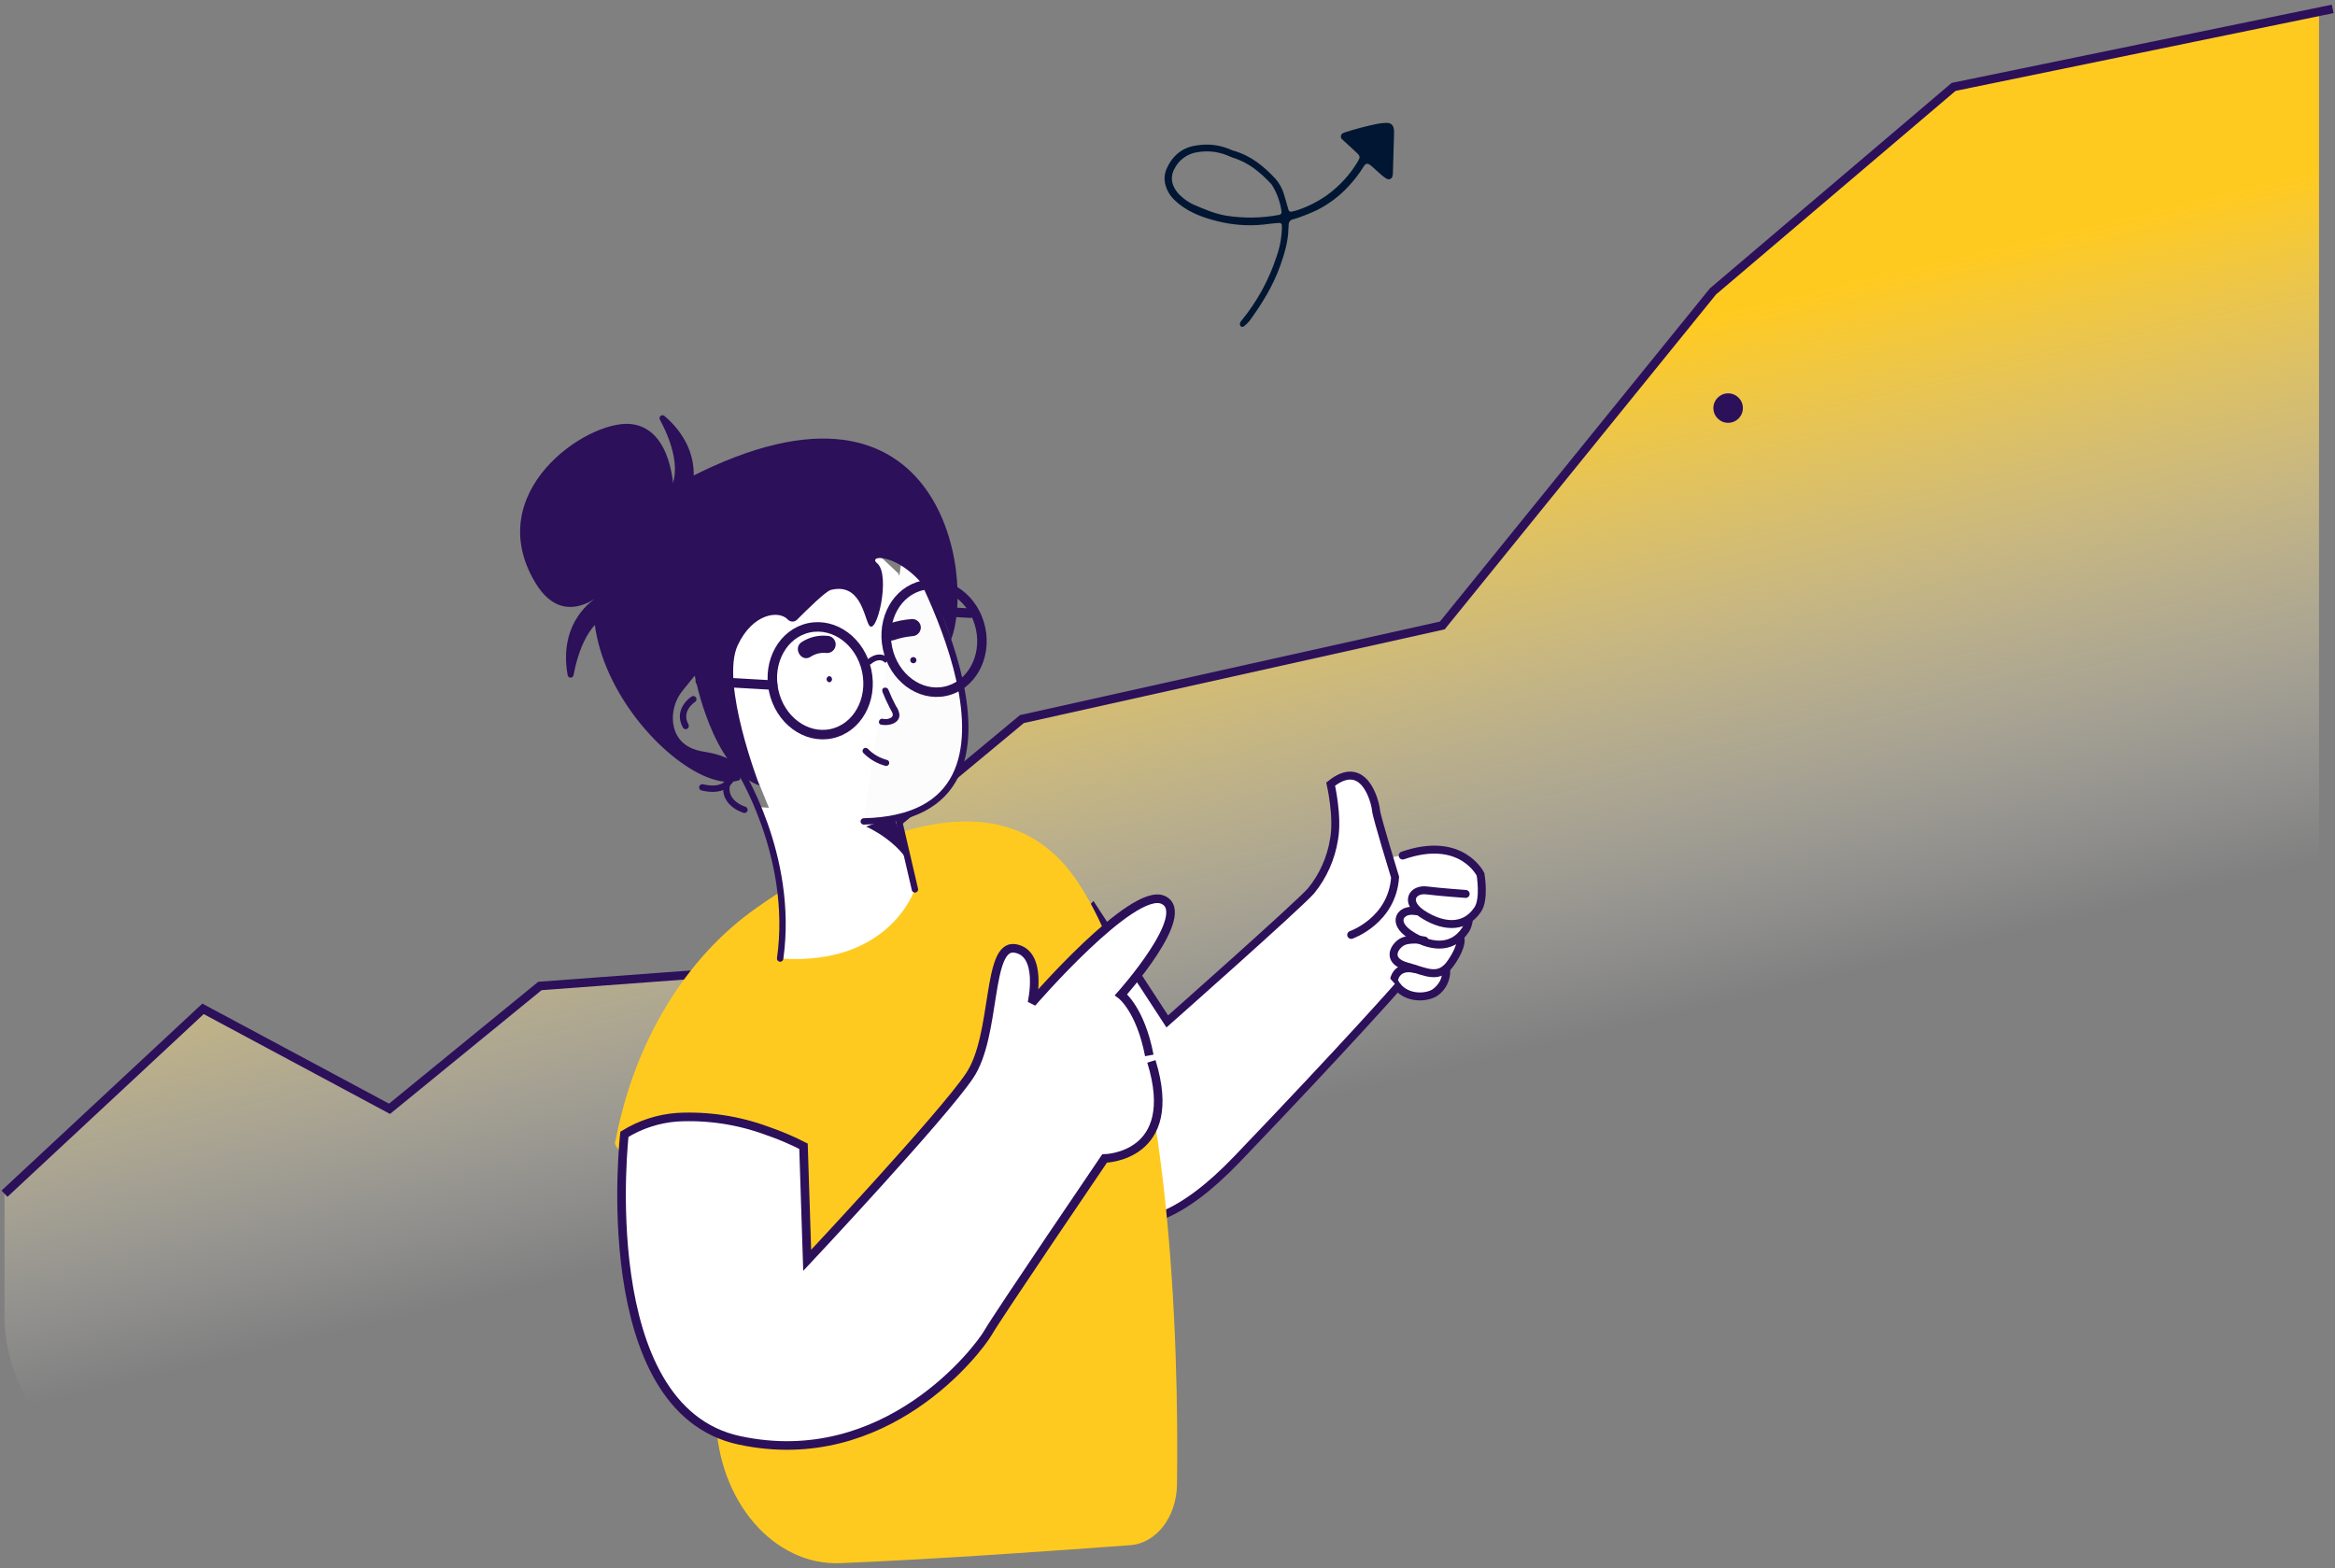 <?xml version="1.0" encoding="UTF-8"?>
<svg width="399px" height="268px" viewBox="0 0 399 268" version="1.1" xmlns="http://www.w3.org/2000/svg" xmlns:xlink="http://www.w3.org/1999/xlink">
    <rect x="0" y="0" width="399" height="268" fill="#808080" stroke="none"/>
    <!-- Generator: sketchtool 60 (101010) - https://sketch.com -->
    <title>A8F1ADB1-637C-4E0C-B622-D4281B116ADA</title>
    <desc>Created with sketchtool.</desc>
    <defs>
        <linearGradient x1="57.283%" y1="67.811%" x2="43.964%" y2="29.503%" id="linearGradient-1">
            <stop stop-color="#FFFFFF" stop-opacity="0" offset="0%"></stop>
            <stop stop-color="#FFCA1F" offset="100%"></stop>
        </linearGradient>
        <linearGradient x1="50.046%" y1="97.514%" x2="49.954%" y2="2.481%" id="linearGradient-2">
            <stop stop-color="#FFFFFF" offset="0%"></stop>
            <stop stop-color="#FFCA1F" offset="100%"></stop>
        </linearGradient>
        <linearGradient x1="50.049%" y1="97.514%" x2="49.951%" y2="2.481%" id="linearGradient-3">
            <stop stop-color="#FFFFFF" offset="0%"></stop>
            <stop stop-color="#FFCA1F" offset="100%"></stop>
        </linearGradient>
        <linearGradient x1="50.084%" y1="97.514%" x2="49.916%" y2="2.481%" id="linearGradient-4">
            <stop stop-color="#FFFFFF" offset="0%"></stop>
            <stop stop-color="#FFCA1F" offset="100%"></stop>
        </linearGradient>
        <linearGradient x1="50.161%" y1="97.514%" x2="49.84%" y2="2.481%" id="linearGradient-5">
            <stop stop-color="#FFFFFF" offset="0%"></stop>
            <stop stop-color="#FFCA1F" offset="100%"></stop>
        </linearGradient>
        <linearGradient x1="50.129%" y1="97.514%" x2="49.871%" y2="2.481%" id="linearGradient-6">
            <stop stop-color="#FFFFFF" offset="0%"></stop>
            <stop stop-color="#FFCA1F" offset="100%"></stop>
        </linearGradient>
        <linearGradient x1="50.273%" y1="97.514%" x2="49.727%" y2="2.481%" id="linearGradient-7">
            <stop stop-color="#FFFFFF" offset="0%"></stop>
            <stop stop-color="#FFCA1F" offset="100%"></stop>
        </linearGradient>
        <linearGradient x1="50.555%" y1="97.514%" x2="49.446%" y2="2.481%" id="linearGradient-8">
            <stop stop-color="#FFFFFF" offset="0%"></stop>
            <stop stop-color="#FFCA1F" offset="100%"></stop>
        </linearGradient>
        <linearGradient x1="50.409%" y1="97.514%" x2="49.591%" y2="2.481%" id="linearGradient-9">
            <stop stop-color="#FFFFFF" offset="0%"></stop>
            <stop stop-color="#FFCA1F" offset="100%"></stop>
        </linearGradient>
    </defs>
    <g id="Page-2" stroke="none" stroke-width="1" fill="none" fill-rule="evenodd">
        <g id="14.3-Home" transform="translate(-920, -1670)">
            <g id="growth" transform="translate(920, 1671)">
                <path d="M398.6,0.52 L333.83,13.85 L292.71,48.85 L246.46,105.94 L174.62,121.94 L122.41,165.31 L92.26,167.55 L66.56,188.55 L34.69,171.41 L0.77,203 L0.77,223.79 C0.766,232.048 4.34,239.903 10.569,245.325 C16.798,250.747 25.071,253.203 33.25,252.06 C54.25,249.06 79.25,247.41 88.49,254.06 C105.62,266.39 196.09,273.93 234.49,241.72 C272.89,209.51 321.49,245.15 335.92,245.15 L350.7,245.15 C375.868,245.15 396.27,224.748 396.27,199.58 L396.27,0.52" id="Path" fill="url(#linearGradient-1)" fill-rule="nonzero"></path>
                <line x1="374.95" y1="5.39" x2="374.95" y2="245.18" id="Path" stroke="url(#linearGradient-2)" stroke-width="1.03"></line>
                <line x1="332.12" y1="13.54" x2="332.12" y2="246.03" id="Path" stroke="url(#linearGradient-3)" stroke-width="1.03"></line>
                <line x1="289.29" y1="53.03" x2="289.29" y2="230.24" id="Path" stroke="url(#linearGradient-4)" stroke-width="1.03"></line>
                <line x1="246.46" y1="105.89" x2="246.46" y2="233.92" id="Path" stroke="url(#linearGradient-5)" stroke-width="1.03"></line>
                <line x1="203.62" y1="114.82" x2="203.62" y2="257.39" id="Path" stroke="url(#linearGradient-6)" stroke-width="1.03"></line>
                <line x1="117.96" y1="164.47" x2="117.96" y2="262.63" id="Path" stroke="url(#linearGradient-7)" stroke-width="1.03"></line>
                <line x1="75.13" y1="181.1" x2="75.13" y2="249.98" id="Path" stroke="url(#linearGradient-8)" stroke-width="1.03"></line>
                <line x1="32.29" y1="171.41" x2="32.29" y2="251.62" id="Path" stroke="url(#linearGradient-9)" stroke-width="1.03"></line>
                <polyline id="Path" stroke="#2C105A" stroke-width="1.47" points="0.77 203 34.69 171.41 66.56 188.49 92.26 167.5 122.41 165.26 174.62 121.89 246.46 105.89 292.71 48.8 333.83 13.85 398.6 0.52"></polyline>
                <path d="M250.81,148.38 C250.81,148.38 249.28,177.07 237.38,166.88 C225.48,156.69 227.44,156.94 227.44,156.94 L230.95,154.12 C230.95,154.12 246.11,148.38 246.46,148.38 L250.81,148.38 Z" id="Path" fill="#FFFFFF" fill-rule="nonzero"></path>
                <polygon id="Path" fill="#FFFFFF" fill-rule="nonzero" points="243.86 144.25 233.63 146.4 234.14 153.63 246.79 156.94 250.81 152.22"></polygon>
                <path d="M248.34,155.28 C248.34,155.28 244.04,154.98 241.67,154.68 C239.3,154.38 237.8,156.61 240.91,158.68 C244.02,160.75 248.01,161.53 250.41,157.93 C251.61,156.15 250.88,151.93 250.88,151.93" id="Path" stroke="#2C105A" stroke-width="1.36" fill="#FFFFFF" fill-rule="nonzero" stroke-linecap="round"></path>
                <path d="M243.43,159.74 C243.43,159.74 240.61,159.14 239.27,160.18 C237.93,161.22 237.19,163.3 240.45,164.18 C243.71,165.06 245.93,166.56 248.02,163.43 C250.11,160.3 249.52,159.27 249.52,159.27" id="Path" stroke="#2C105A" stroke-width="1.36" stroke-linecap="round"></path>
                <path d="M247.13,164.79 C247.194,166.331 246.457,167.795 245.18,168.66 C243.1,169.85 239.41,169.46 238.18,166.58 C238.18,166.58 238.47,163.91 241.67,164.58" id="Path" stroke="#2C105A" stroke-width="1.36" stroke-linecap="round"></path>
                <path d="M230.89,158.77 C230.89,158.77 237.89,156.35 238.39,148.91 C238.39,148.91 235.23,138.61 235.14,137.54 C234.98,135.85 233.04,128.45 227.38,133.01 C227.38,133.01 228.67,138.56 227.96,142.42 C227.453,145.664 226.094,148.715 224.02,151.26 C221.48,154.08 199.46,173.56 199.46,173.56 L186.76,154.08 L165.69,176.91 C165.69,176.91 177.07,191.63 180.61,197.91 C184.15,204.19 192.19,217.14 211.4,197.08 C230.61,177.02 238.81,167.65 238.81,167.65" id="Path" stroke="#2C105A" stroke-width="1.36" fill="#FFFFFF" fill-rule="nonzero" stroke-linecap="round"></path>
                <path d="M250.45,151.77 C250.45,151.77 246.15,151.47 243.78,151.17 C241.41,150.87 239.91,153.11 243.02,155.17 C246.13,157.23 250.12,158.02 252.52,154.43 C253.72,152.64 252.99,148.43 252.99,148.43 C252.99,148.43 249.76,141.71 239.69,145.21" id="Path" stroke="#2C105A" stroke-width="1.36" fill="#FFFFFF" fill-rule="nonzero" stroke-linecap="round"></path>
                <path d="M105.24,193.64 C108.47,176.96 117.13,162.72 129.12,154.26 C145.69,142.57 170.96,129.97 184.12,149.67 C200.4,174.01 201.44,230.1 201.12,252.73 C201.05,258.23 197.59,262.73 193.18,263.06 C181.84,263.91 160.18,265.46 143.6,266.14 C132.23,266.61 122.67,255.52 122.34,241.36 C122.23,236.92 121.65,227.6 120.89,218.16 C120.7,215.76 120.5,213.35 120.29,211.01 C119.52,202.29 104.57,196.86 105.09,194.14 C105.18,194 105.21,193.81 105.24,193.64 Z" id="Path" fill="#FFCA1F" fill-rule="nonzero"></path>
                <path d="M196.75,180.39 C201.81,196.8 188.75,196.98 188.75,196.98 C188.75,196.98 170.51,223.83 168.85,226.73 C167.19,229.63 151.38,250.53 126.34,245.15 C101.3,239.77 106.7,192.85 106.7,192.85 C109.422,191.168 112.509,190.166 115.7,189.93 C120.921,189.648 126.144,190.434 131.05,192.24 C133.194,192.973 135.283,193.859 137.3,194.89 L137.93,214.39 C137.93,214.39 161.02,189.77 165.68,182.84 C170.34,175.91 168.55,160.32 173.43,161.08 C178.31,161.84 176.34,170.38 176.34,170.38 C176.34,170.38 193.55,150.43 198.75,152.79 C203.95,155.15 191.56,169 191.56,169 C191.56,169 194.87,171.44 196.39,179.37" id="Path" stroke="#2C105A" stroke-width="1.47" fill="#FFFFFF" fill-rule="nonzero"></path>
                <path d="M142.92,87.08 L125.67,98.86 L122.78,106.61 L124.13,117.08 L126.13,125.76 L129.84,133.25 L132.9,140.75 L134.8,143.63 L141.8,142.04 C141.8,142.04 152,138.44 152.8,138.56 C153.6,138.68 157.47,134.09 157.47,134.09 L159.71,130.09 L161,119.77 L159.61,111.77 L155.92,103.39 L153.52,97.01 L142.92,87.08 Z" id="Path" fill="#FFFFFF" fill-rule="nonzero"></path>
                <path d="M129.5,136.91 C129.5,136.91 134.55,143.36 133.31,162.81 C152.09,164.11 156.31,150.99 156.31,150.99 L153.45,138.69 L129.5,136.91 Z" id="Path" fill="#FFFFFF" fill-rule="nonzero"></path>
                <line x1="153.37" y1="103.08" x2="165.77" y2="103.79" id="Path" stroke="#2C105A" stroke-width="1.62" stroke-linecap="round"></line>
                <path d="M115.14,83.36 C115.14,83.36 115.14,72.12 107.7,71.46 C100.26,70.8 82.21,83.06 91.45,98.54 C97.05,107.92 104.86,98.6 104.86,98.6 L115.14,83.36 Z" id="Path" fill="#2C105A" fill-rule="nonzero"></path>
                <path d="M101.73,101.3 C101.73,101.3 95.32,105.07 97,114.4 C97.048,114.638 97.257,114.81 97.5,114.81 C97.743,114.81 97.952,114.638 98,114.4 C98.69,110.71 100.61,104.27 105.62,103.61 L101.73,101.3 Z" id="Path" fill="#2C105A" fill-rule="nonzero"></path>
                <path d="M118.08,83.25 C118.08,83.25 120.71,76.25 113.54,70.08 C113.353,69.921 113.079,69.917 112.888,70.071 C112.697,70.225 112.643,70.494 112.76,70.71 C114.54,74.02 117.08,80.24 113.6,83.9 L118.08,83.25 Z" id="Path" fill="#2C105A" fill-rule="nonzero"></path>
                <path d="M133.31,162.81 C135.8,145.16 126.08,130.08 126.08,130.08" id="Path" stroke="#2C105A" stroke-width="1.09" stroke-linecap="round"></path>
                <path d="M154.48,91.86 C154.48,91.86 182.1,138.59 147.6,139.38" id="Path" stroke="#2C105A" stroke-width="1.09" fill="#FCFCFC" fill-rule="nonzero" stroke-linecap="round"></path>
                <line x1="156.34" y1="150.99" x2="153.48" y2="138.69" id="Path" stroke="#2C105A" stroke-width="1.09" stroke-linecap="round"></line>
                <path d="M148,140.26 C148,140.26 154.64,143.09 156.35,148.69 L152.75,138.56 L148,140.26 Z" id="Path" fill="#2C105A" fill-rule="nonzero"></path>
                <path d="M147.54,127.69 C148.591,128.762 149.916,129.526 151.37,129.9 C151.623,129.924 151.858,129.764 151.929,129.52 C151.999,129.276 151.887,129.015 151.66,128.9 C150.378,128.581 149.21,127.909 148.29,126.96 C148.083,126.753 147.747,126.753 147.54,126.96 C147.333,127.167 147.333,127.503 147.54,127.71 L147.54,127.69 Z" id="Path" fill="#2C105A" fill-rule="nonzero"></path>
                <path d="M150.78,117.22 C151.15,118.14 151.56,119.05 152.02,119.94 C152.16,120.22 152.33,120.48 152.46,120.76 C152.68,121.24 152.53,121.55 152.03,121.76 C151.655,121.911 151.242,121.939 150.85,121.84 C150.18,121.7 149.9,122.72 150.57,122.84 C151.76,123.1 153.69,122.7 153.7,121.16 C153.627,120.61 153.417,120.088 153.09,119.64 C152.61,118.738 152.179,117.81 151.8,116.86 C151.54,116.24 150.52,116.51 150.8,117.15 L150.78,117.22 Z" id="Path" fill="#2C105A" fill-rule="nonzero"></path>
                <ellipse id="Oval" stroke="#2C105A" stroke-width="1.62" stroke-linecap="round" transform="translate(140.153, 115.34) rotate(-11.95) translate(-140.153, -115.34) " cx="140.153" cy="115.34" rx="8.13" ry="9.25"></ellipse>
                <ellipse id="Oval" stroke="#2C105A" stroke-width="1.62" stroke-linecap="round" transform="translate(159.611, 108.089) rotate(-11.95) translate(-159.611, -108.089) " cx="159.611" cy="108.089" rx="8.13" ry="9.25"></ellipse>
                <path d="M141.71,115.61 C141.977,115.573 142.177,115.345 142.177,115.075 C142.177,114.805 141.977,114.577 141.71,114.54 C141.443,114.577 141.243,114.805 141.243,115.075 C141.243,115.345 141.443,115.573 141.71,115.61 L141.71,115.61 Z" id="Path" fill="#2C105A" fill-rule="nonzero"></path>
                <path d="M156.07,112.35 C156.363,112.35 156.6,112.113 156.6,111.82 C156.6,111.527 156.363,111.29 156.07,111.29 C155.777,111.29 155.54,111.527 155.54,111.82 C155.54,112.113 155.777,112.35 156.07,112.35 Z" id="Path" fill="#2C105A" fill-rule="nonzero"></path>
                <path d="M138.5,111.25 C139.334,110.7 140.339,110.469 141.33,110.6 C142.142,110.6 142.8,109.942 142.8,109.13 C142.8,108.318 142.142,107.66 141.33,107.66 C139.816,107.519 138.299,107.889 137.02,108.71 C135.43,109.71 136.9,112.27 138.5,111.25 L138.5,111.25 Z" id="Path" fill="#2C105A" fill-rule="nonzero"></path>
                <path d="M152.75,108.39 C153.763,108.043 154.814,107.818 155.88,107.72 C156.685,107.704 157.334,107.055 157.35,106.25 C157.345,105.442 156.688,104.79 155.88,104.79 C154.549,104.881 153.236,105.14 151.97,105.56 C150.18,106.15 150.97,108.99 152.75,108.39 L152.75,108.39 Z" id="Path" fill="#2C105A" fill-rule="nonzero"></path>
                <path d="M148.36,112.26 C148.36,112.26 150.09,110.43 151.64,111.94" id="Path" stroke="#2C105A" stroke-width="0.98"></path>
                <line x1="119.66" y1="115.37" x2="132.05" y2="116.08" id="Path" stroke="#2C105A" stroke-width="1.62" stroke-linecap="round"></line>
                <path d="M125.54,129.44 C125.54,129.44 125.91,134.96 120.01,133.56" id="Path" stroke="#2C105A" stroke-width="1.09" stroke-linecap="round"></path>
                <path d="M127.21,137.39 C127.21,137.39 121.89,135.86 125.21,130.79" id="Path" stroke="#2C105A" stroke-width="1.09" stroke-linecap="round"></path>
                <path d="M162.5,108.32 C166.7,97.84 161,57.12 115.72,81.73 C82.79,99.61 115.6,136.53 126.42,132.29 C126.42,132.29 127.94,128.65 120.31,127.47 C116.49,126.88 115.31,124.64 115.02,122.54 C114.8,120.517 115.414,118.491 116.72,116.93 L118.72,114.46 C118.72,114.46 121.72,130.46 129.79,133.25 C129.79,133.25 123.02,115.77 126.07,109.25 C128.64,103.78 133.14,103.25 134.63,104.89 C134.837,105.104 135.122,105.225 135.42,105.225 C135.718,105.225 136.003,105.104 136.21,104.89 C137.92,103.17 141.13,100.03 141.96,99.82 C146.96,98.56 147.62,104.23 148.45,105.76 C149.74,108.14 152.29,97.27 149.89,95.27 C147.49,93.27 158.11,93.4 162.5,108.32 Z" id="Path" fill="#2C105A" fill-rule="nonzero"></path>
                <path d="M226.421,50.107 C223.342,49.206 221.221,47.393 219.282,45.325 C218.593,44.552 218.088,43.633 217.804,42.635 C217.527,41.763 217.3,40.864 217.041,39.995 C217.008,39.886 216.935,39.792 216.836,39.734 C216.737,39.676 216.62,39.658 216.508,39.682 C216.115,39.769 215.727,39.876 215.345,40.002 C213.606,40.604 211.959,41.448 210.455,42.511 C208.305,44.067 206.499,46.048 205.149,48.332 C204.776,48.956 204.814,49.217 205.311,49.687 C206.011,50.37 206.738,51.006 207.456,51.666 C207.623,51.822 207.798,51.969 207.954,52.136 C208.016,52.214 208.059,52.306 208.078,52.405 C208.098,52.503 208.094,52.605 208.067,52.702 C208.04,52.799 207.991,52.889 207.923,52.963 C207.855,53.038 207.771,53.095 207.677,53.131 C207.572,53.177 207.464,53.221 207.355,53.257 C205.55,53.838 203.715,54.319 201.858,54.697 C201.35,54.795 200.835,54.849 200.319,54.859 C199.501,54.887 199.07,54.453 199.013,53.602 C198.997,53.373 198.997,53.143 199.005,52.913 C199.068,50.677 199.134,48.442 199.202,46.207 C199.21,46.092 199.225,45.979 199.245,45.866 C199.251,45.75 199.287,45.638 199.349,45.54 C199.411,45.441 199.496,45.361 199.598,45.305 C199.7,45.249 199.814,45.22 199.93,45.22 C200.045,45.221 200.159,45.251 200.259,45.308 C200.554,45.482 200.833,45.683 201.092,45.907 C201.7,46.43 202.28,46.981 202.884,47.504 C203.488,48.026 203.834,48.019 204.239,47.327 C204.998,46.106 205.88,44.967 206.872,43.926 C208.366,42.323 210.129,40.993 212.081,39.999 C213.169,39.48 214.286,39.023 215.426,38.633 C215.696,38.534 215.971,38.451 216.251,38.385 C216.456,38.352 216.643,38.248 216.78,38.092 C216.917,37.936 216.995,37.737 217.002,37.53 C217.024,37.302 217.044,37.072 217.047,36.843 C217.089,34.572 217.736,32.453 218.497,30.323 C219.722,26.937 221.595,23.916 223.693,21.025 C223.987,20.676 224.316,20.357 224.674,20.075 C224.77,20.012 224.886,19.987 224.999,20.007 C225.112,20.026 225.212,20.089 225.28,20.181 C225.342,20.335 225.359,20.504 225.327,20.668 C225.265,20.829 225.171,20.975 225.051,21.099 C222.42,24.308 220.406,27.975 219.112,31.914 C218.542,33.487 218.224,35.138 218.171,36.808 C218.172,36.98 218.17,37.15 218.171,37.322 C218.166,37.379 218.173,37.437 218.191,37.491 C218.21,37.545 218.239,37.594 218.279,37.636 C218.318,37.677 218.365,37.71 218.418,37.732 C218.471,37.753 218.528,37.763 218.585,37.761 C219.155,37.719 219.73,37.687 220.296,37.608 C222.98,37.211 225.71,37.299 228.359,37.868 C230.655,38.374 232.91,39.069 234.893,40.38 C235.564,40.817 236.185,41.328 236.743,41.904 C237.343,42.524 237.783,43.283 238.023,44.113 C238.32,45.052 238.269,46.069 237.878,46.977 C236.885,49.271 235.161,50.689 232.692,51.015 C230.868,51.313 229,51.115 227.284,50.441 L226.444,50.089 L226.421,50.107 Z M226.73,48.981 L227.659,49.37 C229.214,49.968 230.903,50.137 232.55,49.86 C233.407,49.747 234.224,49.421 234.925,48.912 C235.626,48.402 236.189,47.726 236.561,46.944 C236.812,46.491 236.95,45.985 236.965,45.469 C236.98,44.953 236.872,44.442 236.648,43.977 C236.36,43.353 235.94,42.798 235.418,42.35 C234.793,41.762 234.079,41.277 233.301,40.914 C231.466,40.117 229.633,39.326 227.638,38.993 C224.636,38.528 221.576,38.58 218.587,39.146 C218.475,39.173 218.376,39.239 218.309,39.333 C218.242,39.427 218.212,39.542 218.223,39.656 C218.429,41.249 218.966,42.78 219.799,44.15 C219.891,44.295 219.998,44.43 220.118,44.553 C221.904,46.413 223.818,48.108 226.729,48.973 L226.73,48.981 Z" id="Shape" fill="#001632" fill-rule="nonzero" transform="translate(218.607, 37.43) scale(-1, -1) translate(-218.607, -37.43) "></path>
                <path d="M118.47,118.5 C118.47,118.5 115.65,120.27 117.16,123.07" id="Path" stroke="#2C105A" stroke-width="1.09" stroke-linecap="round"></path>
                <circle id="Oval" fill="#2C105A" fill-rule="nonzero" cx="295.3" cy="68.74" r="2.52"></circle>
            </g>
        </g>
    </g>
</svg>